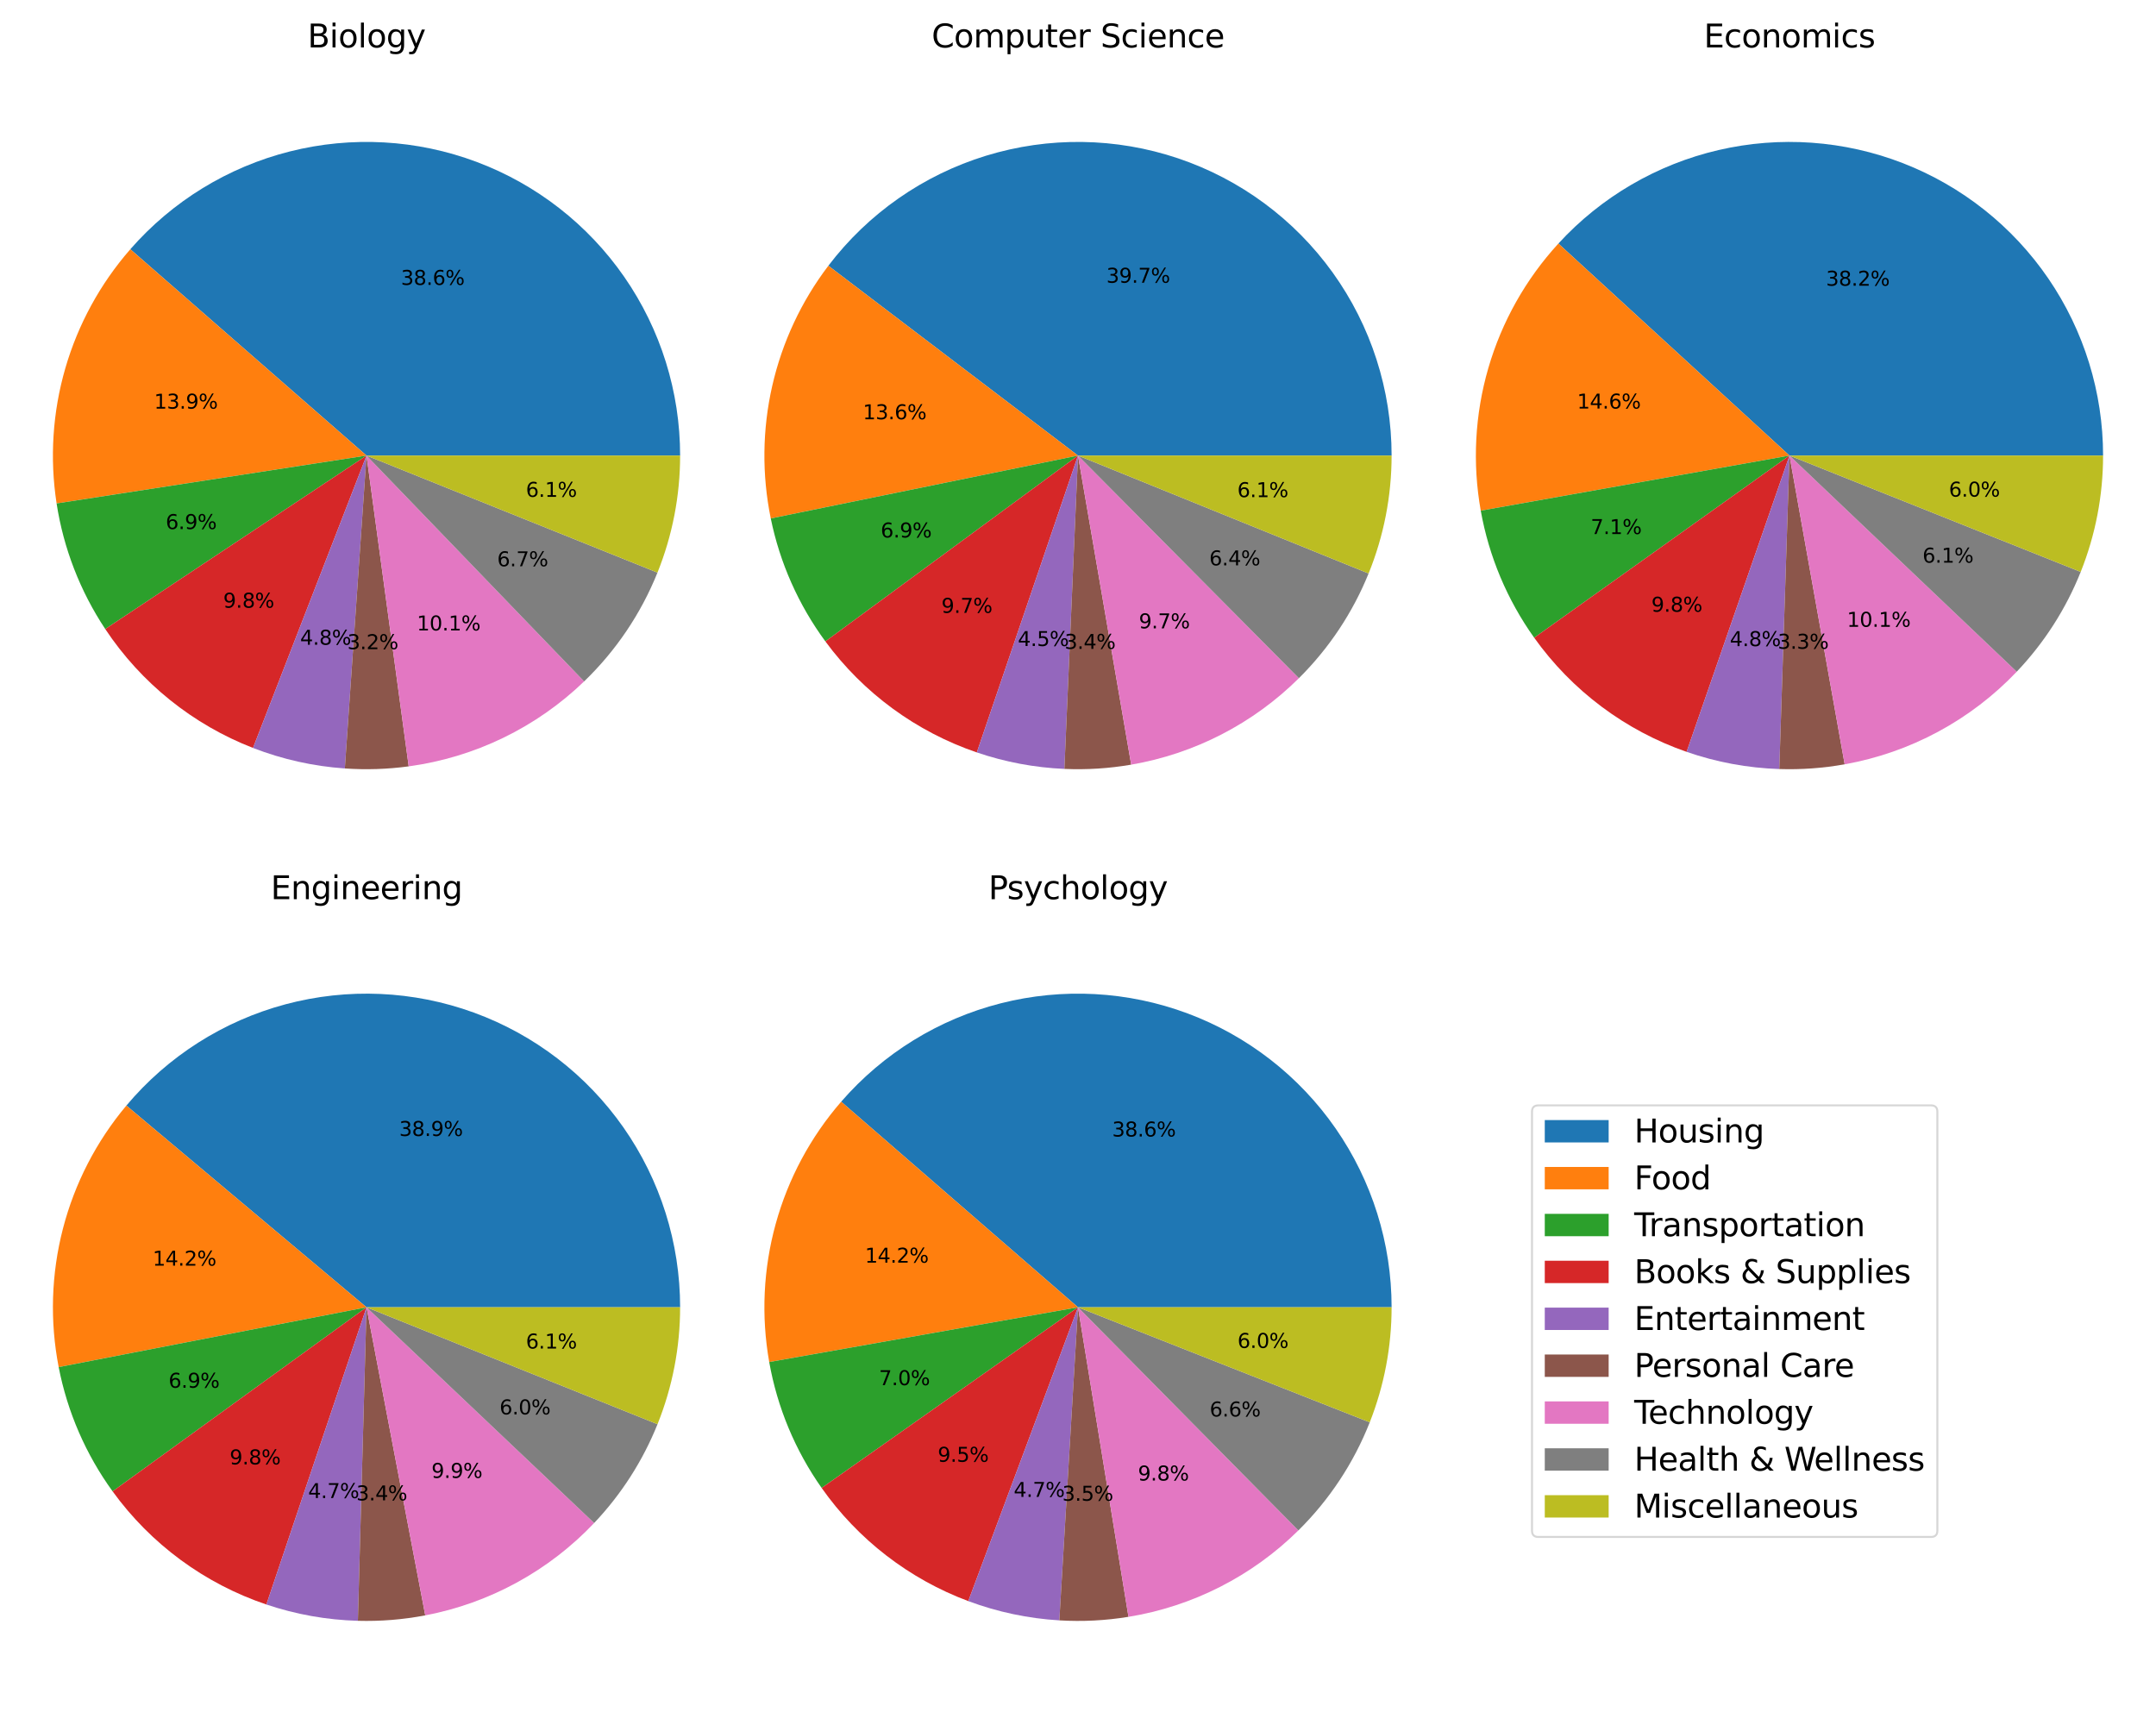 <?xml version="1.0" encoding="utf-8" standalone="no"?>
<!DOCTYPE svg PUBLIC "-//W3C//DTD SVG 1.1//EN"
  "http://www.w3.org/Graphics/SVG/1.1/DTD/svg11.dtd">
<svg xmlns:xlink="http://www.w3.org/1999/xlink" width="1080pt" height="864pt" viewBox="0 0 1080 864" xmlns="http://www.w3.org/2000/svg" version="1.1">
 <defs>
  <style type="text/css">*{stroke-linejoin: round; stroke-linecap: butt}</style>
 </defs>
 <g id="figure_1">
  <g id="patch_1">
   <path d="M 0 864 
L 1080 864 
L 1080 0 
L 0 0 
z
" style="fill: #ffffff"/>
  </g>
  <g id="axes_1">
   <g id="patch_2">
    <path d="M 340.691 228.18 
C 340.691 196.212 330.933 164.993 312.727 138.715 
C 294.521 112.438 268.72 92.334 238.79 81.103 
C 208.86 69.871 176.202 68.04 145.204 75.853 
C 114.205 83.667 86.318 100.76 65.288 124.836 
L 183.6 228.18 
z
" style="fill: #1f77b4"/>
   </g>
   <g id="patch_3">
    <path d="M 65.288 124.836 
C 50.223 142.083 39.11 162.418 32.729 184.411 
C 26.349 206.405 24.854 229.53 28.35 252.161 
L 183.6 228.18 
z
" style="fill: #ff7f0e"/>
   </g>
   <g id="patch_4">
    <path d="M 28.35 252.161 
C 30.082 263.371 33.023 274.36 37.121 284.937 
C 41.219 295.513 46.45 305.615 52.724 315.065 
L 183.6 228.18 
z
" style="fill: #2ca02c"/>
   </g>
   <g id="patch_5">
    <path d="M 52.724 315.065 
C 61.638 328.492 72.566 340.468 85.123 350.572 
C 97.68 360.675 111.718 368.786 126.742 374.62 
L 183.6 228.18 
z
" style="fill: #d62728"/>
   </g>
   <g id="patch_6">
    <path d="M 126.742 374.62 
C 134.096 377.475 141.654 379.772 149.353 381.492 
C 157.052 383.212 164.869 384.349 172.739 384.895 
L 183.6 228.18 
z
" style="fill: #9467bd"/>
   </g>
   <g id="patch_7">
    <path d="M 172.739 384.895 
C 178.071 385.264 183.419 385.361 188.761 385.186 
C 194.104 385.01 199.433 384.562 204.73 383.843 
L 183.6 228.18 
z
" style="fill: #8c564b"/>
   </g>
   <g id="patch_8">
    <path d="M 204.73 383.843 
C 221.161 381.613 237.137 376.794 252.061 369.568 
C 266.986 362.341 280.673 352.797 292.612 341.289 
L 183.6 228.18 
z
" style="fill: #e377c2"/>
   </g>
   <g id="patch_9">
    <path d="M 292.612 341.289 
C 300.563 333.626 307.684 325.146 313.857 315.99 
C 320.03 306.834 325.22 297.052 329.341 286.807 
L 183.6 228.18 
z
" style="fill: #7f7f7f"/>
   </g>
   <g id="patch_10">
    <path d="M 329.341 286.807 
C 333.081 277.51 335.923 267.876 337.827 258.038 
C 339.732 248.199 340.691 238.201 340.691 228.18 
L 183.6 228.18 
z
" style="fill: #bcbd22"/>
   </g>
   <g id="matplotlib.axis_1"/>
   <g id="matplotlib.axis_2"/>
   <g id="text_1">
    <!-- 38.6% -->
    <g transform="translate(200.83 142.693) scale(0.1 -0.1)">
     <defs>
      <path id="DejaVuSans-33" d="M 2597 2516 
Q 3050 2419 3304 2112 
Q 3559 1806 3559 1356 
Q 3559 666 3084 287 
Q 2609 -91 1734 -91 
Q 1441 -91 1130 -33 
Q 819 25 488 141 
L 488 750 
Q 750 597 1062 519 
Q 1375 441 1716 441 
Q 2309 441 2620 675 
Q 2931 909 2931 1356 
Q 2931 1769 2642 2001 
Q 2353 2234 1838 2234 
L 1294 2234 
L 1294 2753 
L 1863 2753 
Q 2328 2753 2575 2939 
Q 2822 3125 2822 3475 
Q 2822 3834 2567 4026 
Q 2313 4219 1838 4219 
Q 1578 4219 1281 4162 
Q 984 4106 628 3988 
L 628 4550 
Q 988 4650 1302 4700 
Q 1616 4750 1894 4750 
Q 2613 4750 3031 4423 
Q 3450 4097 3450 3541 
Q 3450 3153 3228 2886 
Q 3006 2619 2597 2516 
z
" transform="scale(0.016)"/>
      <path id="DejaVuSans-38" d="M 2034 2216 
Q 1584 2216 1326 1975 
Q 1069 1734 1069 1313 
Q 1069 891 1326 650 
Q 1584 409 2034 409 
Q 2484 409 2743 651 
Q 3003 894 3003 1313 
Q 3003 1734 2745 1975 
Q 2488 2216 2034 2216 
z
M 1403 2484 
Q 997 2584 770 2862 
Q 544 3141 544 3541 
Q 544 4100 942 4425 
Q 1341 4750 2034 4750 
Q 2731 4750 3128 4425 
Q 3525 4100 3525 3541 
Q 3525 3141 3298 2862 
Q 3072 2584 2669 2484 
Q 3125 2378 3379 2068 
Q 3634 1759 3634 1313 
Q 3634 634 3220 271 
Q 2806 -91 2034 -91 
Q 1263 -91 848 271 
Q 434 634 434 1313 
Q 434 1759 690 2068 
Q 947 2378 1403 2484 
z
M 1172 3481 
Q 1172 3119 1398 2916 
Q 1625 2713 2034 2713 
Q 2441 2713 2670 2916 
Q 2900 3119 2900 3481 
Q 2900 3844 2670 4047 
Q 2441 4250 2034 4250 
Q 1625 4250 1398 4047 
Q 1172 3844 1172 3481 
z
" transform="scale(0.016)"/>
      <path id="DejaVuSans-2e" d="M 684 794 
L 1344 794 
L 1344 0 
L 684 0 
L 684 794 
z
" transform="scale(0.016)"/>
      <path id="DejaVuSans-36" d="M 2113 2584 
Q 1688 2584 1439 2293 
Q 1191 2003 1191 1497 
Q 1191 994 1439 701 
Q 1688 409 2113 409 
Q 2538 409 2786 701 
Q 3034 994 3034 1497 
Q 3034 2003 2786 2293 
Q 2538 2584 2113 2584 
z
M 3366 4563 
L 3366 3988 
Q 3128 4100 2886 4159 
Q 2644 4219 2406 4219 
Q 1781 4219 1451 3797 
Q 1122 3375 1075 2522 
Q 1259 2794 1537 2939 
Q 1816 3084 2150 3084 
Q 2853 3084 3261 2657 
Q 3669 2231 3669 1497 
Q 3669 778 3244 343 
Q 2819 -91 2113 -91 
Q 1303 -91 875 529 
Q 447 1150 447 2328 
Q 447 3434 972 4092 
Q 1497 4750 2381 4750 
Q 2619 4750 2861 4703 
Q 3103 4656 3366 4563 
z
" transform="scale(0.016)"/>
      <path id="DejaVuSans-25" d="M 4653 2053 
Q 4381 2053 4226 1822 
Q 4072 1591 4072 1178 
Q 4072 772 4226 539 
Q 4381 306 4653 306 
Q 4919 306 5073 539 
Q 5228 772 5228 1178 
Q 5228 1588 5073 1820 
Q 4919 2053 4653 2053 
z
M 4653 2450 
Q 5147 2450 5437 2106 
Q 5728 1763 5728 1178 
Q 5728 594 5436 251 
Q 5144 -91 4653 -91 
Q 4153 -91 3862 251 
Q 3572 594 3572 1178 
Q 3572 1766 3864 2108 
Q 4156 2450 4653 2450 
z
M 1428 4353 
Q 1159 4353 1004 4120 
Q 850 3888 850 3481 
Q 850 3069 1003 2837 
Q 1156 2606 1428 2606 
Q 1700 2606 1854 2837 
Q 2009 3069 2009 3481 
Q 2009 3884 1853 4118 
Q 1697 4353 1428 4353 
z
M 4250 4750 
L 4750 4750 
L 1831 -91 
L 1331 -91 
L 4250 4750 
z
M 1428 4750 
Q 1922 4750 2215 4408 
Q 2509 4066 2509 3481 
Q 2509 2891 2217 2550 
Q 1925 2209 1428 2209 
Q 931 2209 642 2551 
Q 353 2894 353 3481 
Q 353 4063 643 4406 
Q 934 4750 1428 4750 
z
" transform="scale(0.016)"/>
     </defs>
     <use xlink:href="#DejaVuSans-33"/>
     <use xlink:href="#DejaVuSans-38" x="63.623"/>
     <use xlink:href="#DejaVuSans-2e" x="127.246"/>
     <use xlink:href="#DejaVuSans-36" x="159.033"/>
     <use xlink:href="#DejaVuSans-25" x="222.656"/>
    </g>
   </g>
   <g id="text_2">
    <!-- 13.9% -->
    <g transform="translate(77.194 204.678) scale(0.1 -0.1)">
     <defs>
      <path id="DejaVuSans-31" d="M 794 531 
L 1825 531 
L 1825 4091 
L 703 3866 
L 703 4441 
L 1819 4666 
L 2450 4666 
L 2450 531 
L 3481 531 
L 3481 0 
L 794 0 
L 794 531 
z
" transform="scale(0.016)"/>
      <path id="DejaVuSans-39" d="M 703 97 
L 703 672 
Q 941 559 1184 500 
Q 1428 441 1663 441 
Q 2288 441 2617 861 
Q 2947 1281 2994 2138 
Q 2813 1869 2534 1725 
Q 2256 1581 1919 1581 
Q 1219 1581 811 2004 
Q 403 2428 403 3163 
Q 403 3881 828 4315 
Q 1253 4750 1959 4750 
Q 2769 4750 3195 4129 
Q 3622 3509 3622 2328 
Q 3622 1225 3098 567 
Q 2575 -91 1691 -91 
Q 1453 -91 1209 -44 
Q 966 3 703 97 
z
M 1959 2075 
Q 2384 2075 2632 2365 
Q 2881 2656 2881 3163 
Q 2881 3666 2632 3958 
Q 2384 4250 1959 4250 
Q 1534 4250 1286 3958 
Q 1038 3666 1038 3163 
Q 1038 2656 1286 2365 
Q 1534 2075 1959 2075 
z
" transform="scale(0.016)"/>
     </defs>
     <use xlink:href="#DejaVuSans-31"/>
     <use xlink:href="#DejaVuSans-33" x="63.623"/>
     <use xlink:href="#DejaVuSans-2e" x="127.246"/>
     <use xlink:href="#DejaVuSans-39" x="159.033"/>
     <use xlink:href="#DejaVuSans-25" x="222.656"/>
    </g>
   </g>
   <g id="text_3">
    <!-- 6.9% -->
    <g transform="translate(83.01 264.993) scale(0.1 -0.1)">
     <use xlink:href="#DejaVuSans-36"/>
     <use xlink:href="#DejaVuSans-2e" x="63.623"/>
     <use xlink:href="#DejaVuSans-39" x="95.41"/>
     <use xlink:href="#DejaVuSans-25" x="159.033"/>
    </g>
   </g>
   <g id="text_4">
    <!-- 9.8% -->
    <g transform="translate(111.811 304.374) scale(0.1 -0.1)">
     <use xlink:href="#DejaVuSans-39"/>
     <use xlink:href="#DejaVuSans-2e" x="63.623"/>
     <use xlink:href="#DejaVuSans-38" x="95.41"/>
     <use xlink:href="#DejaVuSans-25" x="159.033"/>
    </g>
   </g>
   <g id="text_5">
    <!-- 4.8% -->
    <g transform="translate(150.349 322.926) scale(0.1 -0.1)">
     <defs>
      <path id="DejaVuSans-34" d="M 2419 4116 
L 825 1625 
L 2419 1625 
L 2419 4116 
z
M 2253 4666 
L 3047 4666 
L 3047 1625 
L 3713 1625 
L 3713 1100 
L 3047 1100 
L 3047 0 
L 2419 0 
L 2419 1100 
L 313 1100 
L 313 1709 
L 2253 4666 
z
" transform="scale(0.016)"/>
     </defs>
     <use xlink:href="#DejaVuSans-34"/>
     <use xlink:href="#DejaVuSans-2e" x="63.623"/>
     <use xlink:href="#DejaVuSans-38" x="95.41"/>
     <use xlink:href="#DejaVuSans-25" x="159.033"/>
    </g>
   </g>
   <g id="text_6">
    <!-- 3.2% -->
    <g transform="translate(173.994 325.143) scale(0.1 -0.1)">
     <defs>
      <path id="DejaVuSans-32" d="M 1228 531 
L 3431 531 
L 3431 0 
L 469 0 
L 469 531 
Q 828 903 1448 1529 
Q 2069 2156 2228 2338 
Q 2531 2678 2651 2914 
Q 2772 3150 2772 3378 
Q 2772 3750 2511 3984 
Q 2250 4219 1831 4219 
Q 1534 4219 1204 4116 
Q 875 4013 500 3803 
L 500 4441 
Q 881 4594 1212 4672 
Q 1544 4750 1819 4750 
Q 2544 4750 2975 4387 
Q 3406 4025 3406 3419 
Q 3406 3131 3298 2873 
Q 3191 2616 2906 2266 
Q 2828 2175 2409 1742 
Q 1991 1309 1228 531 
z
" transform="scale(0.016)"/>
     </defs>
     <use xlink:href="#DejaVuSans-33"/>
     <use xlink:href="#DejaVuSans-2e" x="63.623"/>
     <use xlink:href="#DejaVuSans-32" x="95.41"/>
     <use xlink:href="#DejaVuSans-25" x="159.033"/>
    </g>
   </g>
   <g id="text_7">
    <!-- 10.1% -->
    <g transform="translate(208.793 315.772) scale(0.1 -0.1)">
     <defs>
      <path id="DejaVuSans-30" d="M 2034 4250 
Q 1547 4250 1301 3770 
Q 1056 3291 1056 2328 
Q 1056 1369 1301 889 
Q 1547 409 2034 409 
Q 2525 409 2770 889 
Q 3016 1369 3016 2328 
Q 3016 3291 2770 3770 
Q 2525 4250 2034 4250 
z
M 2034 4750 
Q 2819 4750 3233 4129 
Q 3647 3509 3647 2328 
Q 3647 1150 3233 529 
Q 2819 -91 2034 -91 
Q 1250 -91 836 529 
Q 422 1150 422 2328 
Q 422 3509 836 4129 
Q 1250 4750 2034 4750 
z
" transform="scale(0.016)"/>
     </defs>
     <use xlink:href="#DejaVuSans-31"/>
     <use xlink:href="#DejaVuSans-30" x="63.623"/>
     <use xlink:href="#DejaVuSans-2e" x="127.246"/>
     <use xlink:href="#DejaVuSans-31" x="159.033"/>
     <use xlink:href="#DejaVuSans-25" x="222.656"/>
    </g>
   </g>
   <g id="text_8">
    <!-- 6.7% -->
    <g transform="translate(249.052 283.625) scale(0.1 -0.1)">
     <defs>
      <path id="DejaVuSans-37" d="M 525 4666 
L 3525 4666 
L 3525 4397 
L 1831 0 
L 1172 0 
L 2766 4134 
L 525 4134 
L 525 4666 
z
" transform="scale(0.016)"/>
     </defs>
     <use xlink:href="#DejaVuSans-36"/>
     <use xlink:href="#DejaVuSans-2e" x="63.623"/>
     <use xlink:href="#DejaVuSans-37" x="95.41"/>
     <use xlink:href="#DejaVuSans-25" x="159.033"/>
    </g>
   </g>
   <g id="text_9">
    <!-- 6.1% -->
    <g transform="translate(263.434 248.854) scale(0.1 -0.1)">
     <use xlink:href="#DejaVuSans-36"/>
     <use xlink:href="#DejaVuSans-2e" x="63.623"/>
     <use xlink:href="#DejaVuSans-31" x="95.41"/>
     <use xlink:href="#DejaVuSans-25" x="159.033"/>
    </g>
   </g>
   <g id="text_10">
    <!-- Biology -->
    <g transform="translate(154.062 23.76) scale(0.16 -0.16)">
     <defs>
      <path id="DejaVuSans-42" d="M 1259 2228 
L 1259 519 
L 2272 519 
Q 2781 519 3026 730 
Q 3272 941 3272 1375 
Q 3272 1813 3026 2020 
Q 2781 2228 2272 2228 
L 1259 2228 
z
M 1259 4147 
L 1259 2741 
L 2194 2741 
Q 2656 2741 2882 2914 
Q 3109 3088 3109 3444 
Q 3109 3797 2882 3972 
Q 2656 4147 2194 4147 
L 1259 4147 
z
M 628 4666 
L 2241 4666 
Q 2963 4666 3353 4366 
Q 3744 4066 3744 3513 
Q 3744 3084 3544 2831 
Q 3344 2578 2956 2516 
Q 3422 2416 3680 2098 
Q 3938 1781 3938 1306 
Q 3938 681 3513 340 
Q 3088 0 2303 0 
L 628 0 
L 628 4666 
z
" transform="scale(0.016)"/>
      <path id="DejaVuSans-69" d="M 603 3500 
L 1178 3500 
L 1178 0 
L 603 0 
L 603 3500 
z
M 603 4863 
L 1178 4863 
L 1178 4134 
L 603 4134 
L 603 4863 
z
" transform="scale(0.016)"/>
      <path id="DejaVuSans-6f" d="M 1959 3097 
Q 1497 3097 1228 2736 
Q 959 2375 959 1747 
Q 959 1119 1226 758 
Q 1494 397 1959 397 
Q 2419 397 2687 759 
Q 2956 1122 2956 1747 
Q 2956 2369 2687 2733 
Q 2419 3097 1959 3097 
z
M 1959 3584 
Q 2709 3584 3137 3096 
Q 3566 2609 3566 1747 
Q 3566 888 3137 398 
Q 2709 -91 1959 -91 
Q 1206 -91 779 398 
Q 353 888 353 1747 
Q 353 2609 779 3096 
Q 1206 3584 1959 3584 
z
" transform="scale(0.016)"/>
      <path id="DejaVuSans-6c" d="M 603 4863 
L 1178 4863 
L 1178 0 
L 603 0 
L 603 4863 
z
" transform="scale(0.016)"/>
      <path id="DejaVuSans-67" d="M 2906 1791 
Q 2906 2416 2648 2759 
Q 2391 3103 1925 3103 
Q 1463 3103 1205 2759 
Q 947 2416 947 1791 
Q 947 1169 1205 825 
Q 1463 481 1925 481 
Q 2391 481 2648 825 
Q 2906 1169 2906 1791 
z
M 3481 434 
Q 3481 -459 3084 -895 
Q 2688 -1331 1869 -1331 
Q 1566 -1331 1297 -1286 
Q 1028 -1241 775 -1147 
L 775 -588 
Q 1028 -725 1275 -790 
Q 1522 -856 1778 -856 
Q 2344 -856 2625 -561 
Q 2906 -266 2906 331 
L 2906 616 
Q 2728 306 2450 153 
Q 2172 0 1784 0 
Q 1141 0 747 490 
Q 353 981 353 1791 
Q 353 2603 747 3093 
Q 1141 3584 1784 3584 
Q 2172 3584 2450 3431 
Q 2728 3278 2906 2969 
L 2906 3500 
L 3481 3500 
L 3481 434 
z
" transform="scale(0.016)"/>
      <path id="DejaVuSans-79" d="M 2059 -325 
Q 1816 -950 1584 -1140 
Q 1353 -1331 966 -1331 
L 506 -1331 
L 506 -850 
L 844 -850 
Q 1081 -850 1212 -737 
Q 1344 -625 1503 -206 
L 1606 56 
L 191 3500 
L 800 3500 
L 1894 763 
L 2988 3500 
L 3597 3500 
L 2059 -325 
z
" transform="scale(0.016)"/>
     </defs>
     <use xlink:href="#DejaVuSans-42"/>
     <use xlink:href="#DejaVuSans-69" x="68.604"/>
     <use xlink:href="#DejaVuSans-6f" x="96.387"/>
     <use xlink:href="#DejaVuSans-6c" x="157.568"/>
     <use xlink:href="#DejaVuSans-6f" x="185.352"/>
     <use xlink:href="#DejaVuSans-67" x="246.533"/>
     <use xlink:href="#DejaVuSans-79" x="310.01"/>
    </g>
   </g>
   <g id="legend_1">
    <g id="patch_11">
     <path d="M 770.622 769.817 
L 967.28 769.817 
Q 970.48 769.817 970.48 766.617 
L 970.48 556.852 
Q 970.48 553.652 967.28 553.652 
L 770.622 553.652 
Q 767.423 553.652 767.423 556.852 
L 767.423 766.617 
Q 767.423 769.817 770.622 769.817 
z
" style="fill: #ffffff; opacity: 0.8; stroke: #cccccc; stroke-linejoin: miter"/>
    </g>
    <g id="patch_12">
     <path d="M 773.822 572.21 
L 805.822 572.21 
L 805.822 561.01 
L 773.822 561.01 
z
" style="fill: #1f77b4"/>
    </g>
    <g id="text_11">
     <!-- Housing -->
     <g transform="translate(818.622 572.21) scale(0.16 -0.16)">
      <defs>
       <path id="DejaVuSans-48" d="M 628 4666 
L 1259 4666 
L 1259 2753 
L 3553 2753 
L 3553 4666 
L 4184 4666 
L 4184 0 
L 3553 0 
L 3553 2222 
L 1259 2222 
L 1259 0 
L 628 0 
L 628 4666 
z
" transform="scale(0.016)"/>
       <path id="DejaVuSans-75" d="M 544 1381 
L 544 3500 
L 1119 3500 
L 1119 1403 
Q 1119 906 1312 657 
Q 1506 409 1894 409 
Q 2359 409 2629 706 
Q 2900 1003 2900 1516 
L 2900 3500 
L 3475 3500 
L 3475 0 
L 2900 0 
L 2900 538 
Q 2691 219 2414 64 
Q 2138 -91 1772 -91 
Q 1169 -91 856 284 
Q 544 659 544 1381 
z
M 1991 3584 
L 1991 3584 
z
" transform="scale(0.016)"/>
       <path id="DejaVuSans-73" d="M 2834 3397 
L 2834 2853 
Q 2591 2978 2328 3040 
Q 2066 3103 1784 3103 
Q 1356 3103 1142 2972 
Q 928 2841 928 2578 
Q 928 2378 1081 2264 
Q 1234 2150 1697 2047 
L 1894 2003 
Q 2506 1872 2764 1633 
Q 3022 1394 3022 966 
Q 3022 478 2636 193 
Q 2250 -91 1575 -91 
Q 1294 -91 989 -36 
Q 684 19 347 128 
L 347 722 
Q 666 556 975 473 
Q 1284 391 1588 391 
Q 1994 391 2212 530 
Q 2431 669 2431 922 
Q 2431 1156 2273 1281 
Q 2116 1406 1581 1522 
L 1381 1569 
Q 847 1681 609 1914 
Q 372 2147 372 2553 
Q 372 3047 722 3315 
Q 1072 3584 1716 3584 
Q 2034 3584 2315 3537 
Q 2597 3491 2834 3397 
z
" transform="scale(0.016)"/>
       <path id="DejaVuSans-6e" d="M 3513 2113 
L 3513 0 
L 2938 0 
L 2938 2094 
Q 2938 2591 2744 2837 
Q 2550 3084 2163 3084 
Q 1697 3084 1428 2787 
Q 1159 2491 1159 1978 
L 1159 0 
L 581 0 
L 581 3500 
L 1159 3500 
L 1159 2956 
Q 1366 3272 1645 3428 
Q 1925 3584 2291 3584 
Q 2894 3584 3203 3211 
Q 3513 2838 3513 2113 
z
" transform="scale(0.016)"/>
      </defs>
      <use xlink:href="#DejaVuSans-48"/>
      <use xlink:href="#DejaVuSans-6f" x="75.195"/>
      <use xlink:href="#DejaVuSans-75" x="136.377"/>
      <use xlink:href="#DejaVuSans-73" x="199.756"/>
      <use xlink:href="#DejaVuSans-69" x="251.855"/>
      <use xlink:href="#DejaVuSans-6e" x="279.639"/>
      <use xlink:href="#DejaVuSans-67" x="343.018"/>
     </g>
    </g>
    <g id="patch_13">
     <path d="M 773.822 595.694 
L 805.822 595.694 
L 805.822 584.495 
L 773.822 584.495 
z
" style="fill: #ff7f0e"/>
    </g>
    <g id="text_12">
     <!-- Food -->
     <g transform="translate(818.622 595.694) scale(0.16 -0.16)">
      <defs>
       <path id="DejaVuSans-46" d="M 628 4666 
L 3309 4666 
L 3309 4134 
L 1259 4134 
L 1259 2759 
L 3109 2759 
L 3109 2228 
L 1259 2228 
L 1259 0 
L 628 0 
L 628 4666 
z
" transform="scale(0.016)"/>
       <path id="DejaVuSans-64" d="M 2906 2969 
L 2906 4863 
L 3481 4863 
L 3481 0 
L 2906 0 
L 2906 525 
Q 2725 213 2448 61 
Q 2172 -91 1784 -91 
Q 1150 -91 751 415 
Q 353 922 353 1747 
Q 353 2572 751 3078 
Q 1150 3584 1784 3584 
Q 2172 3584 2448 3432 
Q 2725 3281 2906 2969 
z
M 947 1747 
Q 947 1113 1208 752 
Q 1469 391 1925 391 
Q 2381 391 2643 752 
Q 2906 1113 2906 1747 
Q 2906 2381 2643 2742 
Q 2381 3103 1925 3103 
Q 1469 3103 1208 2742 
Q 947 2381 947 1747 
z
" transform="scale(0.016)"/>
      </defs>
      <use xlink:href="#DejaVuSans-46"/>
      <use xlink:href="#DejaVuSans-6f" x="53.895"/>
      <use xlink:href="#DejaVuSans-6f" x="115.076"/>
      <use xlink:href="#DejaVuSans-64" x="176.258"/>
     </g>
    </g>
    <g id="patch_14">
     <path d="M 773.822 619.179 
L 805.822 619.179 
L 805.822 607.98 
L 773.822 607.98 
z
" style="fill: #2ca02c"/>
    </g>
    <g id="text_13">
     <!-- Transportation -->
     <g transform="translate(818.622 619.179) scale(0.16 -0.16)">
      <defs>
       <path id="DejaVuSans-54" d="M -19 4666 
L 3928 4666 
L 3928 4134 
L 2272 4134 
L 2272 0 
L 1638 0 
L 1638 4134 
L -19 4134 
L -19 4666 
z
" transform="scale(0.016)"/>
       <path id="DejaVuSans-72" d="M 2631 2963 
Q 2534 3019 2420 3045 
Q 2306 3072 2169 3072 
Q 1681 3072 1420 2755 
Q 1159 2438 1159 1844 
L 1159 0 
L 581 0 
L 581 3500 
L 1159 3500 
L 1159 2956 
Q 1341 3275 1631 3429 
Q 1922 3584 2338 3584 
Q 2397 3584 2469 3576 
Q 2541 3569 2628 3553 
L 2631 2963 
z
" transform="scale(0.016)"/>
       <path id="DejaVuSans-61" d="M 2194 1759 
Q 1497 1759 1228 1600 
Q 959 1441 959 1056 
Q 959 750 1161 570 
Q 1363 391 1709 391 
Q 2188 391 2477 730 
Q 2766 1069 2766 1631 
L 2766 1759 
L 2194 1759 
z
M 3341 1997 
L 3341 0 
L 2766 0 
L 2766 531 
Q 2569 213 2275 61 
Q 1981 -91 1556 -91 
Q 1019 -91 701 211 
Q 384 513 384 1019 
Q 384 1609 779 1909 
Q 1175 2209 1959 2209 
L 2766 2209 
L 2766 2266 
Q 2766 2663 2505 2880 
Q 2244 3097 1772 3097 
Q 1472 3097 1187 3025 
Q 903 2953 641 2809 
L 641 3341 
Q 956 3463 1253 3523 
Q 1550 3584 1831 3584 
Q 2591 3584 2966 3190 
Q 3341 2797 3341 1997 
z
" transform="scale(0.016)"/>
       <path id="DejaVuSans-70" d="M 1159 525 
L 1159 -1331 
L 581 -1331 
L 581 3500 
L 1159 3500 
L 1159 2969 
Q 1341 3281 1617 3432 
Q 1894 3584 2278 3584 
Q 2916 3584 3314 3078 
Q 3713 2572 3713 1747 
Q 3713 922 3314 415 
Q 2916 -91 2278 -91 
Q 1894 -91 1617 61 
Q 1341 213 1159 525 
z
M 3116 1747 
Q 3116 2381 2855 2742 
Q 2594 3103 2138 3103 
Q 1681 3103 1420 2742 
Q 1159 2381 1159 1747 
Q 1159 1113 1420 752 
Q 1681 391 2138 391 
Q 2594 391 2855 752 
Q 3116 1113 3116 1747 
z
" transform="scale(0.016)"/>
       <path id="DejaVuSans-74" d="M 1172 4494 
L 1172 3500 
L 2356 3500 
L 2356 3053 
L 1172 3053 
L 1172 1153 
Q 1172 725 1289 603 
Q 1406 481 1766 481 
L 2356 481 
L 2356 0 
L 1766 0 
Q 1100 0 847 248 
Q 594 497 594 1153 
L 594 3053 
L 172 3053 
L 172 3500 
L 594 3500 
L 594 4494 
L 1172 4494 
z
" transform="scale(0.016)"/>
      </defs>
      <use xlink:href="#DejaVuSans-54"/>
      <use xlink:href="#DejaVuSans-72" x="46.334"/>
      <use xlink:href="#DejaVuSans-61" x="87.447"/>
      <use xlink:href="#DejaVuSans-6e" x="148.727"/>
      <use xlink:href="#DejaVuSans-73" x="212.105"/>
      <use xlink:href="#DejaVuSans-70" x="264.205"/>
      <use xlink:href="#DejaVuSans-6f" x="327.682"/>
      <use xlink:href="#DejaVuSans-72" x="388.863"/>
      <use xlink:href="#DejaVuSans-74" x="429.977"/>
      <use xlink:href="#DejaVuSans-61" x="469.186"/>
      <use xlink:href="#DejaVuSans-74" x="530.465"/>
      <use xlink:href="#DejaVuSans-69" x="569.674"/>
      <use xlink:href="#DejaVuSans-6f" x="597.457"/>
      <use xlink:href="#DejaVuSans-6e" x="658.639"/>
     </g>
    </g>
    <g id="patch_15">
     <path d="M 773.822 642.664 
L 805.822 642.664 
L 805.822 631.465 
L 773.822 631.465 
z
" style="fill: #d62728"/>
    </g>
    <g id="text_14">
     <!-- Books &amp; Supplies -->
     <g transform="translate(818.622 642.664) scale(0.16 -0.16)">
      <defs>
       <path id="DejaVuSans-6b" d="M 581 4863 
L 1159 4863 
L 1159 1991 
L 2875 3500 
L 3609 3500 
L 1753 1863 
L 3688 0 
L 2938 0 
L 1159 1709 
L 1159 0 
L 581 0 
L 581 4863 
z
" transform="scale(0.016)"/>
       <path id="DejaVuSans-20" transform="scale(0.016)"/>
       <path id="DejaVuSans-26" d="M 1556 2509 
Q 1272 2256 1139 2004 
Q 1006 1753 1006 1478 
Q 1006 1022 1337 719 
Q 1669 416 2169 416 
Q 2466 416 2725 514 
Q 2984 613 3213 813 
L 1556 2509 
z
M 1997 2859 
L 3584 1234 
Q 3769 1513 3872 1830 
Q 3975 2147 3994 2503 
L 4575 2503 
Q 4538 2091 4375 1687 
Q 4213 1284 3922 891 
L 4794 0 
L 4006 0 
L 3559 459 
Q 3234 181 2878 45 
Q 2522 -91 2113 -91 
Q 1359 -91 881 339 
Q 403 769 403 1441 
Q 403 1841 612 2192 
Q 822 2544 1241 2853 
Q 1091 3050 1012 3245 
Q 934 3441 934 3628 
Q 934 4134 1281 4442 
Q 1628 4750 2203 4750 
Q 2463 4750 2720 4694 
Q 2978 4638 3244 4525 
L 3244 3956 
Q 2972 4103 2725 4179 
Q 2478 4256 2266 4256 
Q 1938 4256 1733 4082 
Q 1528 3909 1528 3634 
Q 1528 3475 1620 3314 
Q 1713 3153 1997 2859 
z
" transform="scale(0.016)"/>
       <path id="DejaVuSans-53" d="M 3425 4513 
L 3425 3897 
Q 3066 4069 2747 4153 
Q 2428 4238 2131 4238 
Q 1616 4238 1336 4038 
Q 1056 3838 1056 3469 
Q 1056 3159 1242 3001 
Q 1428 2844 1947 2747 
L 2328 2669 
Q 3034 2534 3370 2195 
Q 3706 1856 3706 1288 
Q 3706 609 3251 259 
Q 2797 -91 1919 -91 
Q 1588 -91 1214 -16 
Q 841 59 441 206 
L 441 856 
Q 825 641 1194 531 
Q 1563 422 1919 422 
Q 2459 422 2753 634 
Q 3047 847 3047 1241 
Q 3047 1584 2836 1778 
Q 2625 1972 2144 2069 
L 1759 2144 
Q 1053 2284 737 2584 
Q 422 2884 422 3419 
Q 422 4038 858 4394 
Q 1294 4750 2059 4750 
Q 2388 4750 2728 4690 
Q 3069 4631 3425 4513 
z
" transform="scale(0.016)"/>
       <path id="DejaVuSans-65" d="M 3597 1894 
L 3597 1613 
L 953 1613 
Q 991 1019 1311 708 
Q 1631 397 2203 397 
Q 2534 397 2845 478 
Q 3156 559 3463 722 
L 3463 178 
Q 3153 47 2828 -22 
Q 2503 -91 2169 -91 
Q 1331 -91 842 396 
Q 353 884 353 1716 
Q 353 2575 817 3079 
Q 1281 3584 2069 3584 
Q 2775 3584 3186 3129 
Q 3597 2675 3597 1894 
z
M 3022 2063 
Q 3016 2534 2758 2815 
Q 2500 3097 2075 3097 
Q 1594 3097 1305 2825 
Q 1016 2553 972 2059 
L 3022 2063 
z
" transform="scale(0.016)"/>
      </defs>
      <use xlink:href="#DejaVuSans-42"/>
      <use xlink:href="#DejaVuSans-6f" x="68.604"/>
      <use xlink:href="#DejaVuSans-6f" x="129.785"/>
      <use xlink:href="#DejaVuSans-6b" x="190.967"/>
      <use xlink:href="#DejaVuSans-73" x="248.877"/>
      <use xlink:href="#DejaVuSans-20" x="300.977"/>
      <use xlink:href="#DejaVuSans-26" x="332.764"/>
      <use xlink:href="#DejaVuSans-20" x="410.742"/>
      <use xlink:href="#DejaVuSans-53" x="442.529"/>
      <use xlink:href="#DejaVuSans-75" x="506.006"/>
      <use xlink:href="#DejaVuSans-70" x="569.385"/>
      <use xlink:href="#DejaVuSans-70" x="632.861"/>
      <use xlink:href="#DejaVuSans-6c" x="696.338"/>
      <use xlink:href="#DejaVuSans-69" x="724.121"/>
      <use xlink:href="#DejaVuSans-65" x="751.904"/>
      <use xlink:href="#DejaVuSans-73" x="813.428"/>
     </g>
    </g>
    <g id="patch_16">
     <path d="M 773.822 666.149 
L 805.822 666.149 
L 805.822 654.949 
L 773.822 654.949 
z
" style="fill: #9467bd"/>
    </g>
    <g id="text_15">
     <!-- Entertainment -->
     <g transform="translate(818.622 666.149) scale(0.16 -0.16)">
      <defs>
       <path id="DejaVuSans-45" d="M 628 4666 
L 3578 4666 
L 3578 4134 
L 1259 4134 
L 1259 2753 
L 3481 2753 
L 3481 2222 
L 1259 2222 
L 1259 531 
L 3634 531 
L 3634 0 
L 628 0 
L 628 4666 
z
" transform="scale(0.016)"/>
       <path id="DejaVuSans-6d" d="M 3328 2828 
Q 3544 3216 3844 3400 
Q 4144 3584 4550 3584 
Q 5097 3584 5394 3201 
Q 5691 2819 5691 2113 
L 5691 0 
L 5113 0 
L 5113 2094 
Q 5113 2597 4934 2840 
Q 4756 3084 4391 3084 
Q 3944 3084 3684 2787 
Q 3425 2491 3425 1978 
L 3425 0 
L 2847 0 
L 2847 2094 
Q 2847 2600 2669 2842 
Q 2491 3084 2119 3084 
Q 1678 3084 1418 2786 
Q 1159 2488 1159 1978 
L 1159 0 
L 581 0 
L 581 3500 
L 1159 3500 
L 1159 2956 
Q 1356 3278 1631 3431 
Q 1906 3584 2284 3584 
Q 2666 3584 2933 3390 
Q 3200 3197 3328 2828 
z
" transform="scale(0.016)"/>
      </defs>
      <use xlink:href="#DejaVuSans-45"/>
      <use xlink:href="#DejaVuSans-6e" x="63.184"/>
      <use xlink:href="#DejaVuSans-74" x="126.562"/>
      <use xlink:href="#DejaVuSans-65" x="165.771"/>
      <use xlink:href="#DejaVuSans-72" x="227.295"/>
      <use xlink:href="#DejaVuSans-74" x="268.408"/>
      <use xlink:href="#DejaVuSans-61" x="307.617"/>
      <use xlink:href="#DejaVuSans-69" x="368.896"/>
      <use xlink:href="#DejaVuSans-6e" x="396.68"/>
      <use xlink:href="#DejaVuSans-6d" x="460.059"/>
      <use xlink:href="#DejaVuSans-65" x="557.471"/>
      <use xlink:href="#DejaVuSans-6e" x="618.994"/>
      <use xlink:href="#DejaVuSans-74" x="682.373"/>
     </g>
    </g>
    <g id="patch_17">
     <path d="M 773.822 689.635 
L 805.822 689.635 
L 805.822 678.434 
L 773.822 678.434 
z
" style="fill: #8c564b"/>
    </g>
    <g id="text_16">
     <!-- Personal Care -->
     <g transform="translate(818.622 689.635) scale(0.16 -0.16)">
      <defs>
       <path id="DejaVuSans-50" d="M 1259 4147 
L 1259 2394 
L 2053 2394 
Q 2494 2394 2734 2622 
Q 2975 2850 2975 3272 
Q 2975 3691 2734 3919 
Q 2494 4147 2053 4147 
L 1259 4147 
z
M 628 4666 
L 2053 4666 
Q 2838 4666 3239 4311 
Q 3641 3956 3641 3272 
Q 3641 2581 3239 2228 
Q 2838 1875 2053 1875 
L 1259 1875 
L 1259 0 
L 628 0 
L 628 4666 
z
" transform="scale(0.016)"/>
       <path id="DejaVuSans-43" d="M 4122 4306 
L 4122 3641 
Q 3803 3938 3442 4084 
Q 3081 4231 2675 4231 
Q 1875 4231 1450 3742 
Q 1025 3253 1025 2328 
Q 1025 1406 1450 917 
Q 1875 428 2675 428 
Q 3081 428 3442 575 
Q 3803 722 4122 1019 
L 4122 359 
Q 3791 134 3420 21 
Q 3050 -91 2638 -91 
Q 1578 -91 968 557 
Q 359 1206 359 2328 
Q 359 3453 968 4101 
Q 1578 4750 2638 4750 
Q 3056 4750 3426 4639 
Q 3797 4528 4122 4306 
z
" transform="scale(0.016)"/>
      </defs>
      <use xlink:href="#DejaVuSans-50"/>
      <use xlink:href="#DejaVuSans-65" x="56.678"/>
      <use xlink:href="#DejaVuSans-72" x="118.201"/>
      <use xlink:href="#DejaVuSans-73" x="159.314"/>
      <use xlink:href="#DejaVuSans-6f" x="211.414"/>
      <use xlink:href="#DejaVuSans-6e" x="272.596"/>
      <use xlink:href="#DejaVuSans-61" x="335.975"/>
      <use xlink:href="#DejaVuSans-6c" x="397.254"/>
      <use xlink:href="#DejaVuSans-20" x="425.037"/>
      <use xlink:href="#DejaVuSans-43" x="456.824"/>
      <use xlink:href="#DejaVuSans-61" x="526.648"/>
      <use xlink:href="#DejaVuSans-72" x="587.928"/>
      <use xlink:href="#DejaVuSans-65" x="626.791"/>
     </g>
    </g>
    <g id="patch_18">
     <path d="M 773.822 713.12 
L 805.822 713.12 
L 805.822 701.919 
L 773.822 701.919 
z
" style="fill: #e377c2"/>
    </g>
    <g id="text_17">
     <!-- Technology -->
     <g transform="translate(818.622 713.12) scale(0.16 -0.16)">
      <defs>
       <path id="DejaVuSans-63" d="M 3122 3366 
L 3122 2828 
Q 2878 2963 2633 3030 
Q 2388 3097 2138 3097 
Q 1578 3097 1268 2742 
Q 959 2388 959 1747 
Q 959 1106 1268 751 
Q 1578 397 2138 397 
Q 2388 397 2633 464 
Q 2878 531 3122 666 
L 3122 134 
Q 2881 22 2623 -34 
Q 2366 -91 2075 -91 
Q 1284 -91 818 406 
Q 353 903 353 1747 
Q 353 2603 823 3093 
Q 1294 3584 2113 3584 
Q 2378 3584 2631 3529 
Q 2884 3475 3122 3366 
z
" transform="scale(0.016)"/>
       <path id="DejaVuSans-68" d="M 3513 2113 
L 3513 0 
L 2938 0 
L 2938 2094 
Q 2938 2591 2744 2837 
Q 2550 3084 2163 3084 
Q 1697 3084 1428 2787 
Q 1159 2491 1159 1978 
L 1159 0 
L 581 0 
L 581 4863 
L 1159 4863 
L 1159 2956 
Q 1366 3272 1645 3428 
Q 1925 3584 2291 3584 
Q 2894 3584 3203 3211 
Q 3513 2838 3513 2113 
z
" transform="scale(0.016)"/>
      </defs>
      <use xlink:href="#DejaVuSans-54"/>
      <use xlink:href="#DejaVuSans-65" x="44.084"/>
      <use xlink:href="#DejaVuSans-63" x="105.607"/>
      <use xlink:href="#DejaVuSans-68" x="160.588"/>
      <use xlink:href="#DejaVuSans-6e" x="223.967"/>
      <use xlink:href="#DejaVuSans-6f" x="287.346"/>
      <use xlink:href="#DejaVuSans-6c" x="348.527"/>
      <use xlink:href="#DejaVuSans-6f" x="376.311"/>
      <use xlink:href="#DejaVuSans-67" x="437.492"/>
      <use xlink:href="#DejaVuSans-79" x="500.969"/>
     </g>
    </g>
    <g id="patch_19">
     <path d="M 773.822 736.605 
L 805.822 736.605 
L 805.822 725.404 
L 773.822 725.404 
z
" style="fill: #7f7f7f"/>
    </g>
    <g id="text_18">
     <!-- Health &amp; Wellness -->
     <g transform="translate(818.622 736.605) scale(0.16 -0.16)">
      <defs>
       <path id="DejaVuSans-57" d="M 213 4666 
L 850 4666 
L 1831 722 
L 2809 4666 
L 3519 4666 
L 4500 722 
L 5478 4666 
L 6119 4666 
L 4947 0 
L 4153 0 
L 3169 4050 
L 2175 0 
L 1381 0 
L 213 4666 
z
" transform="scale(0.016)"/>
      </defs>
      <use xlink:href="#DejaVuSans-48"/>
      <use xlink:href="#DejaVuSans-65" x="75.195"/>
      <use xlink:href="#DejaVuSans-61" x="136.719"/>
      <use xlink:href="#DejaVuSans-6c" x="197.998"/>
      <use xlink:href="#DejaVuSans-74" x="225.781"/>
      <use xlink:href="#DejaVuSans-68" x="264.99"/>
      <use xlink:href="#DejaVuSans-20" x="328.369"/>
      <use xlink:href="#DejaVuSans-26" x="360.156"/>
      <use xlink:href="#DejaVuSans-20" x="438.135"/>
      <use xlink:href="#DejaVuSans-57" x="469.922"/>
      <use xlink:href="#DejaVuSans-65" x="562.924"/>
      <use xlink:href="#DejaVuSans-6c" x="624.447"/>
      <use xlink:href="#DejaVuSans-6c" x="652.23"/>
      <use xlink:href="#DejaVuSans-6e" x="680.014"/>
      <use xlink:href="#DejaVuSans-65" x="743.393"/>
      <use xlink:href="#DejaVuSans-73" x="804.916"/>
      <use xlink:href="#DejaVuSans-73" x="857.016"/>
     </g>
    </g>
    <g id="patch_20">
     <path d="M 773.822 760.09 
L 805.822 760.09 
L 805.822 748.889 
L 773.822 748.889 
z
" style="fill: #bcbd22"/>
    </g>
    <g id="text_19">
     <!-- Miscellaneous -->
     <g transform="translate(818.622 760.09) scale(0.16 -0.16)">
      <defs>
       <path id="DejaVuSans-4d" d="M 628 4666 
L 1569 4666 
L 2759 1491 
L 3956 4666 
L 4897 4666 
L 4897 0 
L 4281 0 
L 4281 4097 
L 3078 897 
L 2444 897 
L 1241 4097 
L 1241 0 
L 628 0 
L 628 4666 
z
" transform="scale(0.016)"/>
      </defs>
      <use xlink:href="#DejaVuSans-4d"/>
      <use xlink:href="#DejaVuSans-69" x="86.279"/>
      <use xlink:href="#DejaVuSans-73" x="114.062"/>
      <use xlink:href="#DejaVuSans-63" x="166.162"/>
      <use xlink:href="#DejaVuSans-65" x="221.143"/>
      <use xlink:href="#DejaVuSans-6c" x="282.666"/>
      <use xlink:href="#DejaVuSans-6c" x="310.449"/>
      <use xlink:href="#DejaVuSans-61" x="338.232"/>
      <use xlink:href="#DejaVuSans-6e" x="399.512"/>
      <use xlink:href="#DejaVuSans-65" x="462.891"/>
      <use xlink:href="#DejaVuSans-6f" x="524.414"/>
      <use xlink:href="#DejaVuSans-75" x="585.596"/>
      <use xlink:href="#DejaVuSans-73" x="648.975"/>
     </g>
    </g>
   </g>
  </g>
  <g id="axes_2">
   <g id="patch_21">
    <path d="M 697.091 228.179 
C 697.091 195.302 686.77 163.24 667.59 136.536 
C 648.41 109.833 621.322 89.813 590.166 79.314 
C 559.01 68.815 525.33 68.357 493.9 78.005 
C 462.47 87.653 434.849 106.929 414.95 133.101 
L 540 228.179 
z
" style="fill: #1f77b4"/>
   </g>
   <g id="patch_22">
    <path d="M 414.95 133.101 
C 401.397 150.925 391.811 171.443 386.836 193.276 
C 381.86 215.108 381.61 237.753 386.102 259.69 
L 540 228.179 
z
" style="fill: #ff7f0e"/>
   </g>
   <g id="patch_23">
    <path d="M 386.102 259.69 
C 388.374 270.788 391.84 281.607 396.439 291.959 
C 401.038 302.311 406.744 312.136 413.456 321.261 
L 540 228.179 
z
" style="fill: #2ca02c"/>
   </g>
   <g id="patch_24">
    <path d="M 413.456 321.261 
C 422.907 334.11 434.26 345.444 447.124 354.875 
C 459.989 364.305 474.214 371.721 489.312 376.868 
L 540 228.179 
z
" style="fill: #d62728"/>
   </g>
   <g id="patch_25">
    <path d="M 489.312 376.868 
C 496.381 379.278 503.613 381.181 510.953 382.562 
C 518.293 383.943 525.722 384.798 533.184 385.122 
L 540 228.179 
z
" style="fill: #9467bd"/>
   </g>
   <g id="patch_26">
    <path d="M 533.184 385.122 
C 538.779 385.365 544.382 385.309 549.971 384.954 
C 555.559 384.598 561.125 383.944 566.643 382.994 
L 540 228.179 
z
" style="fill: #8c564b"/>
   </g>
   <g id="patch_27">
    <path d="M 566.643 382.994 
C 582.443 380.275 597.734 375.154 611.984 367.807 
C 626.233 360.461 639.275 350.976 650.655 339.683 
L 540 228.179 
z
" style="fill: #e377c2"/>
   </g>
   <g id="patch_28">
    <path d="M 650.655 339.683 
C 658.165 332.23 664.903 324.037 670.766 315.229 
C 676.63 306.422 681.588 297.044 685.566 287.239 
L 540 228.179 
z
" style="fill: #7f7f7f"/>
   </g>
   <g id="patch_29">
    <path d="M 685.566 287.239 
C 689.363 277.881 692.249 268.178 694.183 258.266 
C 696.117 248.354 697.091 238.279 697.091 228.179 
L 540 228.179 
z
" style="fill: #bcbd22"/>
   </g>
   <g id="matplotlib.axis_3"/>
   <g id="matplotlib.axis_4"/>
   <g id="text_20">
    <!-- 39.7% -->
    <g transform="translate(554.216 141.62) scale(0.1 -0.1)">
     <use xlink:href="#DejaVuSans-33"/>
     <use xlink:href="#DejaVuSans-39" x="63.623"/>
     <use xlink:href="#DejaVuSans-2e" x="127.246"/>
     <use xlink:href="#DejaVuSans-37" x="159.033"/>
     <use xlink:href="#DejaVuSans-25" x="222.656"/>
    </g>
   </g>
   <g id="text_21">
    <!-- 13.6% -->
    <g transform="translate(432.218 209.996) scale(0.1 -0.1)">
     <use xlink:href="#DejaVuSans-31"/>
     <use xlink:href="#DejaVuSans-33" x="63.623"/>
     <use xlink:href="#DejaVuSans-2e" x="127.246"/>
     <use xlink:href="#DejaVuSans-36" x="159.033"/>
     <use xlink:href="#DejaVuSans-25" x="222.656"/>
    </g>
   </g>
   <g id="text_22">
    <!-- 6.9% -->
    <g transform="translate(441.161 269.207) scale(0.1 -0.1)">
     <use xlink:href="#DejaVuSans-36"/>
     <use xlink:href="#DejaVuSans-2e" x="63.623"/>
     <use xlink:href="#DejaVuSans-39" x="95.41"/>
     <use xlink:href="#DejaVuSans-25" x="159.033"/>
    </g>
   </g>
   <g id="text_23">
    <!-- 9.7% -->
    <g transform="translate(471.572 306.956) scale(0.1 -0.1)">
     <use xlink:href="#DejaVuSans-39"/>
     <use xlink:href="#DejaVuSans-2e" x="63.623"/>
     <use xlink:href="#DejaVuSans-37" x="95.41"/>
     <use xlink:href="#DejaVuSans-25" x="159.033"/>
    </g>
   </g>
   <g id="text_24">
    <!-- 4.5% -->
    <g transform="translate(509.87 323.568) scale(0.1 -0.1)">
     <defs>
      <path id="DejaVuSans-35" d="M 691 4666 
L 3169 4666 
L 3169 4134 
L 1269 4134 
L 1269 2991 
Q 1406 3038 1543 3061 
Q 1681 3084 1819 3084 
Q 2600 3084 3056 2656 
Q 3513 2228 3513 1497 
Q 3513 744 3044 326 
Q 2575 -91 1722 -91 
Q 1428 -91 1123 -41 
Q 819 9 494 109 
L 494 744 
Q 775 591 1075 516 
Q 1375 441 1709 441 
Q 2250 441 2565 725 
Q 2881 1009 2881 1497 
Q 2881 1984 2565 2268 
Q 2250 2553 1709 2553 
Q 1456 2553 1204 2497 
Q 953 2441 691 2322 
L 691 4666 
z
" transform="scale(0.016)"/>
     </defs>
     <use xlink:href="#DejaVuSans-34"/>
     <use xlink:href="#DejaVuSans-2e" x="63.623"/>
     <use xlink:href="#DejaVuSans-35" x="95.41"/>
     <use xlink:href="#DejaVuSans-25" x="159.033"/>
    </g>
   </g>
   <g id="text_25">
    <!-- 3.4% -->
    <g transform="translate(533.28 325.003) scale(0.1 -0.1)">
     <use xlink:href="#DejaVuSans-33"/>
     <use xlink:href="#DejaVuSans-2e" x="63.623"/>
     <use xlink:href="#DejaVuSans-34" x="95.41"/>
     <use xlink:href="#DejaVuSans-25" x="159.033"/>
    </g>
   </g>
   <g id="text_26">
    <!-- 9.7% -->
    <g transform="translate(570.488 314.715) scale(0.1 -0.1)">
     <use xlink:href="#DejaVuSans-39"/>
     <use xlink:href="#DejaVuSans-2e" x="63.623"/>
     <use xlink:href="#DejaVuSans-37" x="95.41"/>
     <use xlink:href="#DejaVuSans-25" x="159.033"/>
    </g>
   </g>
   <g id="text_27">
    <!-- 6.4% -->
    <g transform="translate(605.757 283.169) scale(0.1 -0.1)">
     <use xlink:href="#DejaVuSans-36"/>
     <use xlink:href="#DejaVuSans-2e" x="63.623"/>
     <use xlink:href="#DejaVuSans-34" x="95.41"/>
     <use xlink:href="#DejaVuSans-25" x="159.033"/>
    </g>
   </g>
   <g id="text_28">
    <!-- 6.1% -->
    <g transform="translate(619.807 248.991) scale(0.1 -0.1)">
     <use xlink:href="#DejaVuSans-36"/>
     <use xlink:href="#DejaVuSans-2e" x="63.623"/>
     <use xlink:href="#DejaVuSans-31" x="95.41"/>
     <use xlink:href="#DejaVuSans-25" x="159.033"/>
    </g>
   </g>
   <g id="text_29">
    <!-- Computer Science -->
    <g transform="translate(466.674 23.76) scale(0.16 -0.16)">
     <use xlink:href="#DejaVuSans-43"/>
     <use xlink:href="#DejaVuSans-6f" x="69.824"/>
     <use xlink:href="#DejaVuSans-6d" x="131.006"/>
     <use xlink:href="#DejaVuSans-70" x="228.418"/>
     <use xlink:href="#DejaVuSans-75" x="291.895"/>
     <use xlink:href="#DejaVuSans-74" x="355.273"/>
     <use xlink:href="#DejaVuSans-65" x="394.482"/>
     <use xlink:href="#DejaVuSans-72" x="456.006"/>
     <use xlink:href="#DejaVuSans-20" x="497.119"/>
     <use xlink:href="#DejaVuSans-53" x="528.906"/>
     <use xlink:href="#DejaVuSans-63" x="592.383"/>
     <use xlink:href="#DejaVuSans-69" x="647.363"/>
     <use xlink:href="#DejaVuSans-65" x="675.146"/>
     <use xlink:href="#DejaVuSans-6e" x="736.67"/>
     <use xlink:href="#DejaVuSans-63" x="800.049"/>
     <use xlink:href="#DejaVuSans-65" x="855.029"/>
    </g>
   </g>
  </g>
  <g id="axes_3">
   <g id="patch_30">
    <path d="M 1053.491 228.18 
C 1053.491 196.537 1043.93 165.621 1026.068 139.502 
C 1008.206 113.383 982.862 93.261 953.374 81.784 
C 923.886 70.308 891.607 68.005 860.788 75.178 
C 829.97 82.352 802.025 98.672 780.636 121.99 
L 896.4 228.18 
z
" style="fill: #1f77b4"/>
   </g>
   <g id="patch_31">
    <path d="M 780.636 121.99 
C 764.301 139.797 752.293 161.136 745.55 184.341 
C 738.806 207.545 737.507 231.996 741.753 255.785 
L 896.4 228.18 
z
" style="fill: #ff7f0e"/>
   </g>
   <g id="patch_32">
    <path d="M 741.753 255.785 
C 743.794 267.217 747.096 278.388 751.599 289.092 
C 756.102 299.796 761.778 309.969 768.523 319.422 
L 896.4 228.18 
z
" style="fill: #2ca02c"/>
   </g>
   <g id="patch_33">
    <path d="M 768.523 319.422 
C 777.922 332.594 789.299 344.235 802.252 353.932 
C 815.205 363.63 829.579 371.268 844.864 376.576 
L 896.4 228.18 
z
" style="fill: #d62728"/>
   </g>
   <g id="patch_34">
    <path d="M 844.864 376.576 
C 852.331 379.17 859.984 381.196 867.756 382.637 
C 875.529 384.078 883.399 384.931 891.3 385.188 
L 896.4 228.18 
z
" style="fill: #9467bd"/>
   </g>
   <g id="patch_35">
    <path d="M 891.3 385.188 
C 896.78 385.366 902.266 385.257 907.736 384.861 
C 913.205 384.465 918.65 383.784 924.047 382.819 
L 896.4 228.18 
z
" style="fill: #8c564b"/>
   </g>
   <g id="patch_36">
    <path d="M 924.047 382.819 
C 940.412 379.893 956.208 374.388 970.847 366.51 
C 985.485 358.631 998.781 348.479 1010.237 336.433 
L 896.4 228.18 
z
" style="fill: #e377c2"/>
   </g>
   <g id="patch_37">
    <path d="M 1010.237 336.433 
C 1017.102 329.214 1023.264 321.358 1028.641 312.972 
C 1034.018 304.586 1038.586 295.708 1042.281 286.457 
L 896.4 228.18 
z
" style="fill: #7f7f7f"/>
   </g>
   <g id="patch_38">
    <path d="M 1042.281 286.457 
C 1045.975 277.209 1048.782 267.631 1050.663 257.852 
C 1052.544 248.073 1053.491 238.138 1053.491 228.18 
L 896.4 228.18 
z
" style="fill: #bcbd22"/>
   </g>
   <g id="matplotlib.axis_5"/>
   <g id="matplotlib.axis_6"/>
   <g id="text_30">
    <!-- 38.2% -->
    <g transform="translate(914.701 143.102) scale(0.1 -0.1)">
     <use xlink:href="#DejaVuSans-33"/>
     <use xlink:href="#DejaVuSans-38" x="63.623"/>
     <use xlink:href="#DejaVuSans-2e" x="127.246"/>
     <use xlink:href="#DejaVuSans-32" x="159.033"/>
     <use xlink:href="#DejaVuSans-25" x="222.656"/>
    </g>
   </g>
   <g id="text_31">
    <!-- 14.6% -->
    <g transform="translate(790.006 204.636) scale(0.1 -0.1)">
     <use xlink:href="#DejaVuSans-31"/>
     <use xlink:href="#DejaVuSans-34" x="63.623"/>
     <use xlink:href="#DejaVuSans-2e" x="127.246"/>
     <use xlink:href="#DejaVuSans-36" x="159.033"/>
     <use xlink:href="#DejaVuSans-25" x="222.656"/>
    </g>
   </g>
   <g id="text_32">
    <!-- 7.1% -->
    <g transform="translate(796.817 267.486) scale(0.1 -0.1)">
     <use xlink:href="#DejaVuSans-37"/>
     <use xlink:href="#DejaVuSans-2e" x="63.623"/>
     <use xlink:href="#DejaVuSans-31" x="95.41"/>
     <use xlink:href="#DejaVuSans-25" x="159.033"/>
    </g>
   </g>
   <g id="text_33">
    <!-- 9.8% -->
    <g transform="translate(827.209 306.39) scale(0.1 -0.1)">
     <use xlink:href="#DejaVuSans-39"/>
     <use xlink:href="#DejaVuSans-2e" x="63.623"/>
     <use xlink:href="#DejaVuSans-38" x="95.41"/>
     <use xlink:href="#DejaVuSans-25" x="159.033"/>
    </g>
   </g>
   <g id="text_34">
    <!-- 4.8% -->
    <g transform="translate(866.511 323.614) scale(0.1 -0.1)">
     <use xlink:href="#DejaVuSans-34"/>
     <use xlink:href="#DejaVuSans-2e" x="63.623"/>
     <use xlink:href="#DejaVuSans-38" x="95.41"/>
     <use xlink:href="#DejaVuSans-25" x="159.033"/>
    </g>
   </g>
   <g id="text_35">
    <!-- 3.3% -->
    <g transform="translate(890.499 324.948) scale(0.1 -0.1)">
     <use xlink:href="#DejaVuSans-33"/>
     <use xlink:href="#DejaVuSans-2e" x="63.623"/>
     <use xlink:href="#DejaVuSans-33" x="95.41"/>
     <use xlink:href="#DejaVuSans-25" x="159.033"/>
    </g>
   </g>
   <g id="text_36">
    <!-- 10.1% -->
    <g transform="translate(925.185 313.937) scale(0.1 -0.1)">
     <use xlink:href="#DejaVuSans-31"/>
     <use xlink:href="#DejaVuSans-30" x="63.623"/>
     <use xlink:href="#DejaVuSans-2e" x="127.246"/>
     <use xlink:href="#DejaVuSans-31" x="159.033"/>
     <use xlink:href="#DejaVuSans-25" x="222.656"/>
    </g>
   </g>
   <g id="text_37">
    <!-- 6.1% -->
    <g transform="translate(963.042 281.815) scale(0.1 -0.1)">
     <use xlink:href="#DejaVuSans-36"/>
     <use xlink:href="#DejaVuSans-2e" x="63.623"/>
     <use xlink:href="#DejaVuSans-31" x="95.41"/>
     <use xlink:href="#DejaVuSans-25" x="159.033"/>
    </g>
   </g>
   <g id="text_38">
    <!-- 6.0% -->
    <g transform="translate(976.255 248.743) scale(0.1 -0.1)">
     <use xlink:href="#DejaVuSans-36"/>
     <use xlink:href="#DejaVuSans-2e" x="63.623"/>
     <use xlink:href="#DejaVuSans-30" x="95.41"/>
     <use xlink:href="#DejaVuSans-25" x="159.033"/>
    </g>
   </g>
   <g id="text_39">
    <!-- Economics -->
    <g transform="translate(853.505 23.76) scale(0.16 -0.16)">
     <use xlink:href="#DejaVuSans-45"/>
     <use xlink:href="#DejaVuSans-63" x="63.184"/>
     <use xlink:href="#DejaVuSans-6f" x="118.164"/>
     <use xlink:href="#DejaVuSans-6e" x="179.346"/>
     <use xlink:href="#DejaVuSans-6f" x="242.725"/>
     <use xlink:href="#DejaVuSans-6d" x="303.906"/>
     <use xlink:href="#DejaVuSans-69" x="401.318"/>
     <use xlink:href="#DejaVuSans-63" x="429.102"/>
     <use xlink:href="#DejaVuSans-73" x="484.082"/>
    </g>
   </g>
  </g>
  <g id="axes_4">
   <g id="patch_39">
    <path d="M 340.691 654.78 
C 340.691 622.552 330.773 591.091 312.291 564.689 
C 293.808 538.288 267.642 518.203 237.359 507.174 
C 207.077 496.145 174.122 494.697 142.99 503.028 
C 111.857 511.36 84.03 529.073 63.304 553.752 
L 183.6 654.78 
z
" style="fill: #1f77b4"/>
   </g>
   <g id="patch_40">
    <path d="M 63.304 553.752 
C 48.248 571.68 37.388 592.749 31.521 615.414 
C 25.655 638.078 24.928 661.77 29.395 684.751 
L 183.6 654.78 
z
" style="fill: #ff7f0e"/>
   </g>
   <g id="patch_41">
    <path d="M 29.395 684.751 
C 31.571 695.949 34.961 706.876 39.503 717.34 
C 44.046 727.803 49.715 737.741 56.41 746.977 
L 183.6 654.78 
z
" style="fill: #2ca02c"/>
   </g>
   <g id="patch_42">
    <path d="M 56.41 746.977 
C 65.934 760.115 77.436 771.699 90.507 781.315 
C 103.578 790.932 118.061 798.465 133.438 803.647 
L 183.6 654.78 
z
" style="fill: #d62728"/>
   </g>
   <g id="patch_43">
    <path d="M 133.438 803.647 
C 140.822 806.135 148.38 808.07 156.051 809.436 
C 163.722 810.802 171.483 811.596 179.272 811.811 
L 183.6 654.78 
z
" style="fill: #9467bd"/>
   </g>
   <g id="patch_44">
    <path d="M 179.272 811.811 
C 184.924 811.967 190.581 811.817 196.218 811.363 
C 201.855 810.909 207.462 810.15 213.017 809.092 
L 183.6 654.78 
z
" style="fill: #8c564b"/>
   </g>
   <g id="patch_45">
    <path d="M 213.017 809.092 
C 229.097 806.026 244.599 800.466 258.962 792.613 
C 273.324 784.761 286.372 774.711 297.63 762.829 
L 183.6 654.78 
z
" style="fill: #e377c2"/>
   </g>
   <g id="patch_46">
    <path d="M 297.63 762.829 
C 304.414 755.669 310.509 747.887 315.833 739.585 
C 321.158 731.282 325.689 722.497 329.366 713.345 
L 183.6 654.78 
z
" style="fill: #7f7f7f"/>
   </g>
   <g id="patch_47">
    <path d="M 329.366 713.345 
C 333.098 704.057 335.933 694.433 337.834 684.605 
C 339.734 674.777 340.691 664.79 340.691 654.78 
L 183.6 654.78 
z
" style="fill: #bcbd22"/>
   </g>
   <g id="matplotlib.axis_7"/>
   <g id="matplotlib.axis_8"/>
   <g id="text_40">
    <!-- 38.9% -->
    <g transform="translate(199.972 568.975) scale(0.1 -0.1)">
     <use xlink:href="#DejaVuSans-33"/>
     <use xlink:href="#DejaVuSans-38" x="63.623"/>
     <use xlink:href="#DejaVuSans-2e" x="127.246"/>
     <use xlink:href="#DejaVuSans-39" x="159.033"/>
     <use xlink:href="#DejaVuSans-25" x="222.656"/>
    </g>
   </g>
   <g id="text_41">
    <!-- 14.2% -->
    <g transform="translate(76.469 633.919) scale(0.1 -0.1)">
     <use xlink:href="#DejaVuSans-31"/>
     <use xlink:href="#DejaVuSans-34" x="63.623"/>
     <use xlink:href="#DejaVuSans-2e" x="127.246"/>
     <use xlink:href="#DejaVuSans-32" x="159.033"/>
     <use xlink:href="#DejaVuSans-25" x="222.656"/>
    </g>
   </g>
   <g id="text_42">
    <!-- 6.9% -->
    <g transform="translate(84.44 695.075) scale(0.1 -0.1)">
     <use xlink:href="#DejaVuSans-36"/>
     <use xlink:href="#DejaVuSans-2e" x="63.623"/>
     <use xlink:href="#DejaVuSans-39" x="95.41"/>
     <use xlink:href="#DejaVuSans-25" x="159.033"/>
    </g>
   </g>
   <g id="text_43">
    <!-- 9.8% -->
    <g transform="translate(115.042 733.46) scale(0.1 -0.1)">
     <use xlink:href="#DejaVuSans-39"/>
     <use xlink:href="#DejaVuSans-2e" x="63.623"/>
     <use xlink:href="#DejaVuSans-38" x="95.41"/>
     <use xlink:href="#DejaVuSans-25" x="159.033"/>
    </g>
   </g>
   <g id="text_44">
    <!-- 4.7% -->
    <g transform="translate(154.368 750.333) scale(0.1 -0.1)">
     <use xlink:href="#DejaVuSans-34"/>
     <use xlink:href="#DejaVuSans-2e" x="63.623"/>
     <use xlink:href="#DejaVuSans-37" x="95.41"/>
     <use xlink:href="#DejaVuSans-25" x="159.033"/>
    </g>
   </g>
   <g id="text_45">
    <!-- 3.4% -->
    <g transform="translate(178.468 751.489) scale(0.1 -0.1)">
     <use xlink:href="#DejaVuSans-33"/>
     <use xlink:href="#DejaVuSans-2e" x="63.623"/>
     <use xlink:href="#DejaVuSans-34" x="95.41"/>
     <use xlink:href="#DejaVuSans-25" x="159.033"/>
    </g>
   </g>
   <g id="text_46">
    <!-- 9.9% -->
    <g transform="translate(216.115 740.239) scale(0.1 -0.1)">
     <use xlink:href="#DejaVuSans-39"/>
     <use xlink:href="#DejaVuSans-2e" x="63.623"/>
     <use xlink:href="#DejaVuSans-39" x="95.41"/>
     <use xlink:href="#DejaVuSans-25" x="159.033"/>
    </g>
   </g>
   <g id="text_47">
    <!-- 6.0% -->
    <g transform="translate(250.238 708.422) scale(0.1 -0.1)">
     <use xlink:href="#DejaVuSans-36"/>
     <use xlink:href="#DejaVuSans-2e" x="63.623"/>
     <use xlink:href="#DejaVuSans-30" x="95.41"/>
     <use xlink:href="#DejaVuSans-25" x="159.033"/>
    </g>
   </g>
   <g id="text_48">
    <!-- 6.1% -->
    <g transform="translate(263.438 675.434) scale(0.1 -0.1)">
     <use xlink:href="#DejaVuSans-36"/>
     <use xlink:href="#DejaVuSans-2e" x="63.623"/>
     <use xlink:href="#DejaVuSans-31" x="95.41"/>
     <use xlink:href="#DejaVuSans-25" x="159.033"/>
    </g>
   </g>
   <g id="text_49">
    <!-- Engineering -->
    <g transform="translate(135.599 450.36) scale(0.16 -0.16)">
     <use xlink:href="#DejaVuSans-45"/>
     <use xlink:href="#DejaVuSans-6e" x="63.184"/>
     <use xlink:href="#DejaVuSans-67" x="126.562"/>
     <use xlink:href="#DejaVuSans-69" x="190.039"/>
     <use xlink:href="#DejaVuSans-6e" x="217.822"/>
     <use xlink:href="#DejaVuSans-65" x="281.201"/>
     <use xlink:href="#DejaVuSans-65" x="342.725"/>
     <use xlink:href="#DejaVuSans-72" x="404.248"/>
     <use xlink:href="#DejaVuSans-69" x="445.361"/>
     <use xlink:href="#DejaVuSans-6e" x="473.145"/>
     <use xlink:href="#DejaVuSans-67" x="536.523"/>
    </g>
   </g>
  </g>
  <g id="axes_5">
   <g id="patch_48">
    <path d="M 697.091 654.78 
C 697.091 622.77 687.307 591.512 669.057 565.215 
C 650.807 538.917 624.948 518.816 594.961 507.617 
C 564.974 496.418 532.269 494.647 501.248 502.543 
C 470.228 510.439 442.35 527.632 421.367 551.805 
L 540 654.78 
z
" style="fill: #1f77b4"/>
   </g>
   <g id="patch_49">
    <path d="M 421.367 551.805 
C 406.023 569.482 394.823 590.367 388.587 612.928 
C 382.35 635.489 381.235 659.161 385.322 682.209 
L 540 654.78 
z
" style="fill: #ff7f0e"/>
   </g>
   <g id="patch_50">
    <path d="M 385.322 682.209 
C 387.328 693.522 390.569 704.58 394.987 715.186 
C 399.405 725.792 404.974 735.881 411.592 745.273 
L 540 654.78 
z
" style="fill: #2ca02c"/>
   </g>
   <g id="patch_51">
    <path d="M 411.592 745.273 
C 420.65 758.126 431.587 769.547 444.037 779.153 
C 456.487 788.759 470.308 796.441 485.039 801.942 
L 540 654.78 
z
" style="fill: #d62728"/>
   </g>
   <g id="patch_52">
    <path d="M 485.039 801.942 
C 492.348 804.672 499.85 806.853 507.484 808.468 
C 515.117 810.083 522.86 811.127 530.648 811.592 
L 540 654.78 
z
" style="fill: #9467bd"/>
   </g>
   <g id="patch_53">
    <path d="M 530.648 811.592 
C 536.431 811.937 542.228 811.962 548.014 811.666 
C 553.8 811.37 559.565 810.755 565.282 809.823 
L 540 654.78 
z
" style="fill: #8c564b"/>
   </g>
   <g id="patch_54">
    <path d="M 565.282 809.823 
C 581.272 807.215 596.763 802.15 611.205 794.806 
C 625.646 787.462 638.865 777.929 650.392 766.544 
L 540 654.78 
z
" style="fill: #e377c2"/>
   </g>
   <g id="patch_55">
    <path d="M 650.392 766.544 
C 658.148 758.883 665.085 750.436 671.092 741.338 
C 677.099 732.241 682.142 722.544 686.141 712.402 
L 540 654.78 
z
" style="fill: #7f7f7f"/>
   </g>
   <g id="patch_56">
    <path d="M 686.141 712.402 
C 689.751 703.247 692.492 693.774 694.329 684.106 
C 696.166 674.439 697.091 664.62 697.091 654.78 
L 540 654.78 
z
" style="fill: #bcbd22"/>
   </g>
   <g id="matplotlib.axis_9"/>
   <g id="matplotlib.axis_10"/>
   <g id="text_50">
    <!-- 38.6% -->
    <g transform="translate(557.093 569.241) scale(0.1 -0.1)">
     <use xlink:href="#DejaVuSans-33"/>
     <use xlink:href="#DejaVuSans-38" x="63.623"/>
     <use xlink:href="#DejaVuSans-2e" x="127.246"/>
     <use xlink:href="#DejaVuSans-36" x="159.033"/>
     <use xlink:href="#DejaVuSans-25" x="222.656"/>
    </g>
   </g>
   <g id="text_51">
    <!-- 14.2% -->
    <g transform="translate(433.268 632.428) scale(0.1 -0.1)">
     <use xlink:href="#DejaVuSans-31"/>
     <use xlink:href="#DejaVuSans-34" x="63.623"/>
     <use xlink:href="#DejaVuSans-2e" x="127.246"/>
     <use xlink:href="#DejaVuSans-32" x="159.033"/>
     <use xlink:href="#DejaVuSans-25" x="222.656"/>
    </g>
   </g>
   <g id="text_52">
    <!-- 7.0% -->
    <g transform="translate(440.29 693.783) scale(0.1 -0.1)">
     <use xlink:href="#DejaVuSans-37"/>
     <use xlink:href="#DejaVuSans-2e" x="63.623"/>
     <use xlink:href="#DejaVuSans-30" x="95.41"/>
     <use xlink:href="#DejaVuSans-25" x="159.033"/>
    </g>
   </g>
   <g id="text_53">
    <!-- 9.5% -->
    <g transform="translate(469.72 732.163) scale(0.1 -0.1)">
     <use xlink:href="#DejaVuSans-39"/>
     <use xlink:href="#DejaVuSans-2e" x="63.623"/>
     <use xlink:href="#DejaVuSans-35" x="95.41"/>
     <use xlink:href="#DejaVuSans-25" x="159.033"/>
    </g>
   </g>
   <g id="text_54">
    <!-- 4.7% -->
    <g transform="translate(507.788 749.752) scale(0.1 -0.1)">
     <use xlink:href="#DejaVuSans-34"/>
     <use xlink:href="#DejaVuSans-2e" x="63.623"/>
     <use xlink:href="#DejaVuSans-37" x="95.41"/>
     <use xlink:href="#DejaVuSans-25" x="159.033"/>
    </g>
   </g>
   <g id="text_55">
    <!-- 3.5% -->
    <g transform="translate(532.106 751.671) scale(0.1 -0.1)">
     <use xlink:href="#DejaVuSans-33"/>
     <use xlink:href="#DejaVuSans-2e" x="63.623"/>
     <use xlink:href="#DejaVuSans-35" x="95.41"/>
     <use xlink:href="#DejaVuSans-25" x="159.033"/>
    </g>
   </g>
   <g id="text_56">
    <!-- 9.8% -->
    <g transform="translate(570.021 741.555) scale(0.1 -0.1)">
     <use xlink:href="#DejaVuSans-39"/>
     <use xlink:href="#DejaVuSans-2e" x="63.623"/>
     <use xlink:href="#DejaVuSans-38" x="95.41"/>
     <use xlink:href="#DejaVuSans-25" x="159.033"/>
    </g>
   </g>
   <g id="text_57">
    <!-- 6.6% -->
    <g transform="translate(605.953 709.474) scale(0.1 -0.1)">
     <use xlink:href="#DejaVuSans-36"/>
     <use xlink:href="#DejaVuSans-2e" x="63.623"/>
     <use xlink:href="#DejaVuSans-36" x="95.41"/>
     <use xlink:href="#DejaVuSans-25" x="159.033"/>
    </g>
   </g>
   <g id="text_58">
    <!-- 6.0% -->
    <g transform="translate(619.895 675.135) scale(0.1 -0.1)">
     <use xlink:href="#DejaVuSans-36"/>
     <use xlink:href="#DejaVuSans-2e" x="63.623"/>
     <use xlink:href="#DejaVuSans-30" x="95.41"/>
     <use xlink:href="#DejaVuSans-25" x="159.033"/>
    </g>
   </g>
   <g id="text_59">
    <!-- Psychology -->
    <g transform="translate(495.119 450.36) scale(0.16 -0.16)">
     <use xlink:href="#DejaVuSans-50"/>
     <use xlink:href="#DejaVuSans-73" x="58.553"/>
     <use xlink:href="#DejaVuSans-79" x="110.652"/>
     <use xlink:href="#DejaVuSans-63" x="169.832"/>
     <use xlink:href="#DejaVuSans-68" x="224.812"/>
     <use xlink:href="#DejaVuSans-6f" x="288.191"/>
     <use xlink:href="#DejaVuSans-6c" x="349.373"/>
     <use xlink:href="#DejaVuSans-6f" x="377.156"/>
     <use xlink:href="#DejaVuSans-67" x="438.338"/>
     <use xlink:href="#DejaVuSans-79" x="501.814"/>
    </g>
   </g>
  </g>
  <g id="axes_6"/>
 </g>
</svg>
